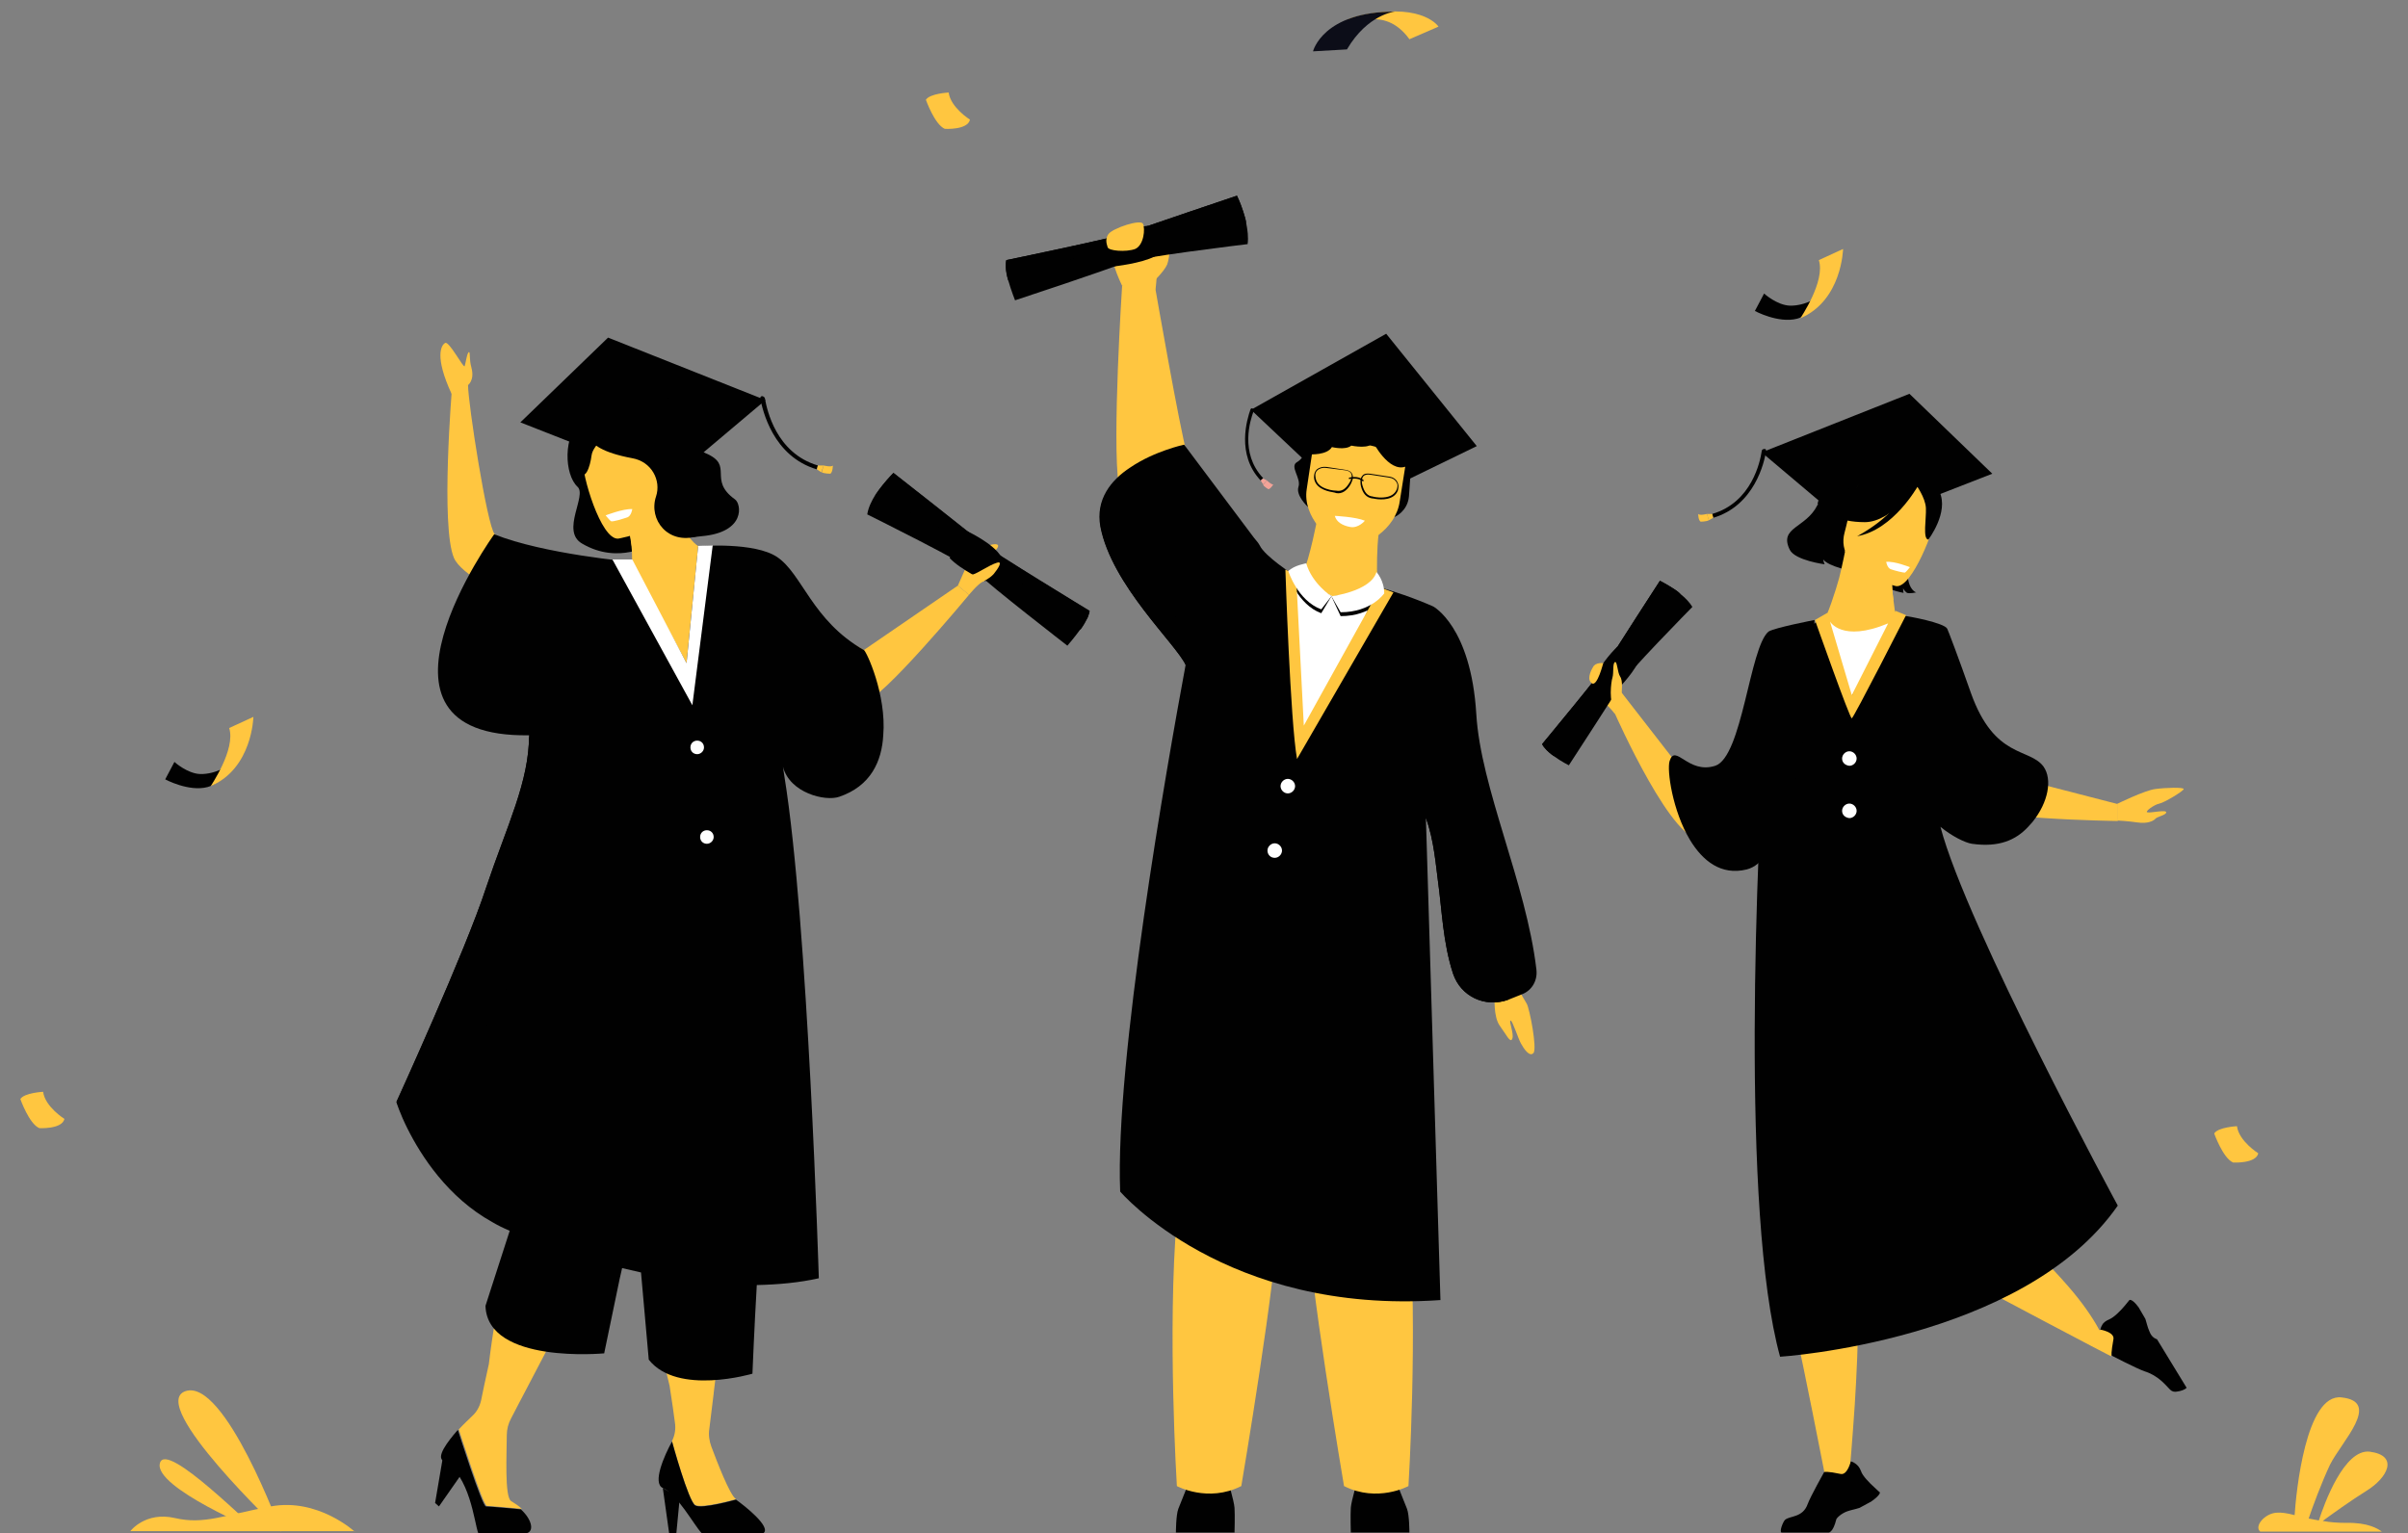 <?xml version="1.0" encoding="utf-8"?>
<!-- Generator: Adobe Illustrator 26.2.1, SVG Export Plug-In . SVG Version: 6.00 Build 0)  -->
<svg version="1.1" id="Layer_1" xmlns="http://www.w3.org/2000/svg" xmlns:xlink="http://www.w3.org/1999/xlink" x="0px" y="0px"
	 viewBox="0 0 497 316.5" style="enable-background:new 0 0 497 316.5;" xml:space="preserve">
<rect x="0" y="0" width="497" height="316.5" fill="#808080" stroke="none"/>
<style type="text/css">
	.st0{fill:#FFC640;}
	.st1{fill:#010101;}
	.st2{fill:#FFFFFF;}
	.st3{fill:#F3A398;}
	.st4{fill:#0C0D18;}
</style>
<g>
	<g>
		<g>
			<g>
				<path class="st0" d="M433.3,274.6c-1.5-2.8-3.7-5.9-6.4-9c-7.5-8.7-18-17.6-22.4-20c-3-1.7-2.6-8.2-1.9-16.3
					c1-12.1,2.4-27.6-6.7-35.7c-9.9-8.7-15.8-2.5-18.8,2.9c-0.1,0-0.2,0-0.3,0c-7.5,0.6-13.3,5.4-13.3,5.4s-1.6,11.2-0.5,23.1
					c0.2,2.1,0.4,4.3,0.6,6.5c0.1,0.6,0.1,1.3,0.2,1.9c1.2,12.6,2.6,24.9,3.6,27.7c1.2,3.6,4.3,18.5,6.7,30.5
					c1.8,8.9,3.2,16.3,3.2,16.3l4.5-4.6c0,0,0.5-5.7,1-13.1c0.8-12.5,1.4-29.8-1-33c-1-1.3-0.8-4.2-0.1-8.2c0.5-2.6,1.2-5.6,2-8.9
					c2.1,7.5,4.3,13.5,6,14.8c3.2,2.5,19.6,11.2,31.9,17.7c7.9,4.2,14.1,7.4,14.1,7.4l1.4-5.8L433.3,274.6z"/>
				<path class="st0" d="M333.3,147.4c0,0-1-1.4-2.2-2.3c-1.2-0.9-2.4-2.6-2-3.1c0.4-0.5,3.9-3.1,3.9-3.1l1.9,4.6L333.3,147.4z"/>
				<polygon class="st1" points="363.6,93.4 394.1,81.3 411.2,97.8 382.2,109.1 				"/>
				<path class="st0" d="M346.9,158.7L334.7,143l-1.4,4.3c0,0,12.5,28.3,18.2,25.7C354.1,171.8,346.9,158.7,346.9,158.7z"/>
				<path class="st1" d="M384.9,107.7c0,0-5.9,3.5-2.3,10.3c0,0-5.2-1-6.3-2.5c0,0,0.1,0.6,0.3,1c0,0-6.1-0.8-7.2-3
					c-2.3-4.7,3.3-4.4,5.7-9.2c3.2-6.3,8.1-11.3,15.2-7.8c0,0,9.8-0.5,5.4,12.1c-4.4,12.6-0.2,13.7-0.2,13.7s-1.3,0.3-1.9,0.1
					c0,0-0.7-0.5-0.8-1c0,0,0,0.8,0.1,1c0,0-4.7-0.8-6.5-3.1C384.6,116.9,383.6,110.2,384.9,107.7z"/>
				<path class="st0" d="M376.3,128C376.3,128,376.3,128,376.3,128C376.3,128,376.3,128,376.3,128z"/>
				<path class="st0" d="M390.8,123.9c0.2,1.6,0.4,3,0.5,3.6c0.1,0.5,1.1,9-0.8,9.1c-2,0.1-6.9,10.2-9.1,10.1
					c-2.5-0.1-4.7-18.7-5-18.7c0.6-0.3,2.6-6.4,3.2-8.7c0.7-2.8,1.3-5.9,1.3-5.9l10,0.6l0.6,0c-0.4,1.4-0.6,2.7-0.8,3.9
					c0,0.2,0,0.3-0.1,0.5C390.4,119.8,390.5,121.9,390.8,123.9z"/>
				<path class="st1" d="M379.4,112.4c0,0-1.6-5.2-1.3-9.1c0.2-2.8,4.7-10.8,14.4-6.7c0,0,2.4-0.6,4.6,2c1.8,2,4.1,6.1-1.7,13.9
					l-1.7,2.7L379.4,112.4z"/>
				<path class="st0" d="M390.8,123.9c-7-2.1-10-10.2-10-10.2c3,0.1,6.8,2.1,9.9,4.2c0,0.2,0,0.3-0.1,0.5
					C390.4,119.8,390.5,121.9,390.8,123.9z"/>
				<path class="st0" d="M391.3,121c0,0-12.7-3.1-10.6-11c2.1-7.9,1.8-13.6,10-11.9c8.2,1.7,9,5.1,8.9,7.9
					C399.5,108.8,394.6,121.6,391.3,121z"/>
				<path class="st1" d="M396.5,99.5c0,0-5.9,8.3-11.6,8.3c-5.7,0-7.6-2.1-7.6-2.1s4.9-2.2,7.3-7.6C384.6,98.1,395,94.4,396.5,99.5z
					"/>
				<path class="st1" d="M395.4,100c0,0,2,2.7,2.1,4.9c0.1,2.2-0.7,6.4,0.5,6.5c0,0,4.3-5.6,2.3-9.9C398.2,96.9,395.4,100,395.4,100
					z"/>
				<path class="st1" d="M395.8,100.4c0,0-5,9-12.5,10.3c0,0,8.3-4.2,10.5-10.4C396.1,94.1,395.8,100.4,395.8,100.4z"/>
				<path class="st2" d="M389.3,116c0,0,0.2,1.2,0.9,1.5c0.8,0.3,2.8,0.8,3,0.7c0.2-0.1,1-1.1,1-1.1S391,115.8,389.3,116z"/>
				<path class="st0" d="M384.5,236.2c-6.1-4.4-14.8-12.3-17.9-25.2c-0.6-6.4,4.5-12.5,10.1-14.5c4.4-0.4,8.6,1,10.6,6.5
					C390.4,210.9,387.4,224.5,384.5,236.2z"/>
				<path class="st0" d="M406.9,158.2l30.2,7.8v3.5c0,0-30-0.4-32-3.7C403.2,162.4,406.9,158.2,406.9,158.2z"/>
				<path class="st0" d="M437.1,165.9c0,0,5.5-2.7,7.7-3c2.2-0.3,5.9-0.4,5.9,0c0,0.4-4,2.8-5,3c-1.1,0.2-3.1,1.7-2.5,1.8
					c0.6,0.2,3.9-0.6,3.9,0c0,0.6-2,0.9-2.3,1.4c-0.4,0.4-1.6,1-3.6,0.7c-2-0.3-4.2-0.4-4.2-0.4V165.9z"/>
				<path class="st1" d="M437.1,248.9c-19.5,28-69.7,31.2-69.7,31.2c-8.2-29.8-4.8-105.1-2.9-133c-0.1-4.9,0.1-9,0.9-10.6
					c1.3-2.5,8-6.8,10.5-8.9c0,0,0.6-0.2,1.1-0.3c0.4,1.3,4.9,16.6,5.3,16.3c0.4-0.3,8.1-14.9,8.9-16.6c0.8,0,1.4,0,1.5,0.1
					c1.3,0.1,8.6,1.5,9.2,2.7c0.2,0.4,2.3,5.9,4.9,13.3c0,0,0,0,0,0c4.9,13.7,12.1,11.2,15,15.2c1.8,2.6,1,7.3-2.3,11.4
					c-0.3,0.3-0.6,0.7-0.9,1c-2.5,2.7-6,4.3-11.6,3.5c-1.4-0.2-4.2-1.6-6.5-3.5C405.9,191.3,437.1,248.9,437.1,248.9z"/>
				<path class="st0" d="M377.2,126.5l-2.6,1.5c0,0,7.2,20.4,7.6,20.3c0.4-0.1,11.2-21.3,11.2-21.3l-2.2-0.9l-8.9,17.4L377.2,126.5z
					"/>
				<path class="st1" d="M399.6,100.2c0,0-9.2-5.2-24.5,3.9l0.7-2.5c0.6-2.2,2.1-4.1,4.1-5.2c2.3-1.2,5.9-2.4,10.9-2.4
					c3.5,0,6.7,2,8.2,5.1L399.6,100.2z"/>
				<g>
					<g>
						<path class="st1" d="M353.6,106.9l-0.2-0.8c8.2-2.4,9.9-10.9,10.2-12.9c0-0.3,0.2-0.5,0.5-0.5l0,0c0.2-0.1,0.5,0.1,0.4,0.4
							C364.2,95.4,362.1,104.4,353.6,106.9z"/>
					</g>
					<polygon class="st0" points="353.4,106.1 352.3,106.1 352.7,107.4 353.6,106.9 					"/>
					<path class="st0" d="M352.3,106.1c0,0-1.5,0.4-1.8,0c0,0,0,1.3,0.5,1.6c0,0,1.2,0,1.7-0.3L352.3,106.1z"/>
				</g>
				<path class="st2" d="M377.7,128.3c0,0,2.4,4.4,12,0.4l-7.5,14.8L377.7,128.3z"/>
				<path class="st1" d="M374.5,128c0,0-1.3,42.2-11.7,50.3c-0.7,0.6-1.5,1-2.3,1.2c-5.3,1.3-9.1-1.8-11.7-6.1
					c-3.6-6-4.8-14.4-4.2-16.3c1.2-3.7,3.8,2.8,9.4,1c5.6-1.8,7.1-24.4,11-27.7C366.2,129.6,374.5,128,374.5,128z"/>
				<g>
					<path class="st1" d="M323.8,158c0,0-1.6-0.8-3.1-1.9c-0.7-0.5-1.4-1.1-1.8-1.6c-0.3-0.3-0.5-0.6-0.6-0.9
						c0,0,12.7-15.3,13.7-17.1c1-1.8,10.6-16.6,10.6-16.6s1.2,0.6,2.6,1.5c0.5,0.3,1.1,0.7,1.6,1.2c1,0.8,1.9,1.7,2.5,2.7
						c0,0-13.9,14.1-14.9,16.2C333.3,143.4,323.8,158,323.8,158z"/>
					<path class="st1" d="M320.7,156.1c-0.7-0.5-1.4-1.1-1.8-1.6c-0.3-0.3-0.5-0.6-0.6-0.9c0,0,12.7-15.3,13.7-17.1
						c1-1.8,10.6-16.6,10.6-16.6s1.2,0.6,2.6,1.5c0.5,0.3,1.1,0.7,1.6,1.2c-3.9,4-14.5,14.9-15.4,16.8
						C330.5,141.1,323.6,151.7,320.7,156.1z"/>
					<path class="st1" d="M333.8,133.5c0,0-3.7,3.6-4.2,6.1l3.9,3.1c0,0,3.4-3.4,4.5-5.8L333.8,133.5z"/>
				</g>
				<path class="st0" d="M334.7,143c0,0,0.3-2.5-0.3-3.3c-0.6-0.9-0.6-3.3-1.1-3c-0.5,0.3-0.2,2.2-0.5,3.2c-0.3,0.9-0.8,5.3,0.5,6.2
					C334.6,146.9,334.7,143,334.7,143z"/>
				<path class="st0" d="M330.9,136.9c0,0-1.6-0.2-2.1,0.8c-0.6,1-1.3,2.7-0.2,3.4C329.7,141.7,330.9,136.9,330.9,136.9z"/>
				<path class="st1" d="M386.2,310l-2.4,1.3c-0.9,0.3-1.6,0.4-2.5,0.7c-1.4,0.5-2.3,1.5-2.3,1.7c-0.7,2.8-1.6,2.7-1.6,2.7h-9.7
					c-0.5-0.2,0.3-2.2,0.7-2.6c0.9-0.9,3.7-0.4,4.7-3.3c0.6-1.6,3.4-6.6,3.4-6.6l0,0c0.1,0,0.6-0.2,3.4,0.4c1.4,0.3,2.1-2.6,2.1-2.6
					s0.5,0.1,1,0.5c0.4,0.3,0.8,0.7,1.1,1.5c0.3,1,1.8,2.5,2.8,3.4c0.6,0.6,1.1,1,1.1,1S388.2,308.6,386.2,310z"/>
				<path class="st1" d="M445.2,276.5C445.2,276.5,445.1,276.5,445.2,276.5c-0.2-0.1-1.1-0.3-1.6-1.7c-0.4-0.9-0.5-1.6-0.8-2.5
					l-1.4-2.4c-1.4-1.9-1.9-1.5-1.9-1.5s-0.4,0.5-0.9,1.1c-0.9,1.1-2.3,2.5-3.3,2.9c-0.7,0.3-1.2,0.7-1.4,1.1c-0.3,0.5-0.4,1-0.4,1
					s3,0.5,2.7,2c-0.5,2.8-0.4,3.3-0.3,3.4l0,0c0,0,5,2.6,6.7,3.2c2.9,0.9,4.4,2.9,5.3,3.8c0.4,0.4,0.9,0.5,1.4,0.4
					c0.8-0.1,1.7-0.4,2-0.8L445.2,276.5z"/>
				<path class="st2" d="M380.2,156.6c0-0.8,0.7-1.5,1.5-1.5c0.8,0,1.5,0.7,1.5,1.5c0,0.8-0.7,1.5-1.5,1.5
					C380.8,158,380.2,157.4,380.2,156.6z"/>
				<path class="st2" d="M380.2,167.4c0-0.8,0.7-1.5,1.5-1.5c0.8,0,1.5,0.7,1.5,1.5c0,0.8-0.7,1.5-1.5,1.5
					C380.8,168.8,380.2,168.2,380.2,167.4z"/>
			</g>
			<g>
				<path class="st0" d="M237.6,58.6c0,0,2.6-2.4,3.3-4c0.6-1.7,0.6-4.4,0.6-6.2c0,0-0.8-0.3-1,0.6c-0.2,0.9-0.5,2.8-1.3,3.2
					c-0.7,0.4-2.4,0.4-2.7,2.4C236,56.7,237.6,58.6,237.6,58.6z"/>
				<path class="st0" d="M231.6,59c0,0-2.4-4.9-1.9-6.5c0.5-1.6,7.8-3.3,8.8-2.6c1,0.7,0,9.9,0,9.9L231.6,59z"/>
				<path class="st0" d="M308.5,205.8c0,0-0.3,4,1,5.9c1.4,1.9,2.2,3.7,2.6,2.8c0.5-0.9-0.8-3.9-0.3-3.8c0.4,0.1,1.5,3.6,2.1,4.7
					c0.6,1.1,1.8,2.9,2.6,2c0.8-0.9-0.8-9.2-1.4-10.2c-0.6-1-2-3.4-2-3.4L308.5,205.8z"/>
				<polygon class="st1" points="258.2,84.6 286.1,68.9 304.8,92.1 279.3,104.5 				"/>
				<path class="st1" d="M269.9,92c0,0-0.6,2.5-2.2,3.4c-1.6,0.9,0.9,3.3,0.3,5.1c-0.6,1.8,1.9,4.1,1.9,4.1l18,2.1
					c0,0,2.6-1.1,2.9-4.2c0.2-3.1,0.5-6.9,0.5-6.9l-7.9-6l-11.3,0.5L269.9,92z"/>
				<g>
					<path class="st1" d="M209.5,62c0,0-0.8-2-1.4-4.1c-0.3-1-0.5-2-0.5-2.9c0-0.5,0-0.9,0.1-1.3c0,0,23.2-4.8,25.4-5.7
						c2.3-0.9,22.2-7.6,22.2-7.6s0.7,1.4,1.3,3.3c0.2,0.7,0.5,1.5,0.6,2.3c0.3,1.5,0.5,3,0.3,4.4c0,0-23.5,2.8-25.9,4
						C229.2,55.5,209.5,62,209.5,62z"/>
					<path class="st1" d="M208.1,57.9c-0.3-1-0.5-2-0.5-2.9c0-0.5,0-0.9,0.1-1.3c0,0,23.2-4.8,25.4-5.7c2.3-0.9,22.2-7.6,22.2-7.6
						s0.7,1.4,1.3,3.3c0.2,0.7,0.5,1.5,0.6,2.3c-6.6,0.8-24.5,3.1-26.8,4.2C228.3,51.2,214,55.9,208.1,57.9z"/>
					<path class="st1" d="M237,46.6c0,0-6.2,0.6-8.4,2.6l1.3,5.8c0,0,5.7-0.6,8.5-2.1L237,46.6z"/>
				</g>
				<path class="st1" d="M242.7,316.5c0,0,0-3.7,0.5-5c0.5-1.2,2.5-6.3,2.5-6.3h7.6c0,0,1.4,4.6,1.5,6.1c0.1,1.5,0,5.1,0,5.1H242.7z
					"/>
				<path class="st1" d="M290.9,316.5c0,0,0-3.7-0.5-5c-0.5-1.2-2.5-6.3-2.5-6.3h-7.6c0,0-1.4,4.6-1.5,6.1c-0.1,1.5,0,5.1,0,5.1
					H290.9z"/>
				<path class="st0" d="M271.9,107c0,0-1.5,8.1-3.1,11.7l-9.2,4.5l12.9,25.4l17.7-15.9l-5.9-11.4c0,0-0.6-11.3,1.2-15.2
					C287.3,102.1,271.9,107,271.9,107z"/>
				<path class="st0" d="M277.7,112.6c-3.4-0.6-8.9-6-8-11.6l1.3-8.7c0.3-2,2-3.5,3.7-3.2l12.9,2c1.7,0.3,2.9,2.1,2.6,4.2l-1.3,8.2
					C288.1,109.3,281.6,113.3,277.7,112.6z"/>
				<path class="st0" d="M243.6,187.6c0-1,1.3,40.3-0.7,63.8c-2,23.2,0,55.4,0,55.4s6.4,3.5,13.3,0c0,0,7.6-44.8,7.5-55.4
					c-0.1-11.3,8.2-62,8.2-62L243.6,187.6z"/>
				<path class="st0" d="M290.7,306.8c0,0-6.4,3.5-13.3,0c0,0-7.6-44.8-7.5-55.4c0-4.8-1.4-16.6-3.1-28.6
					c-2.3-16.5-5.1-33.4-5.1-33.4l29.5-1.8c0,0-2.4,40.7-0.4,63.9C292.7,274.5,290.7,306.8,290.7,306.8z"/>
				<g>
					<g>
						<path class="st1" d="M275,101.6c-1.3-0.2-3.7-0.9-3.8-3.1c0-0.7,0.2-1.2,0.6-1.6c0.5-0.4,1.2-0.6,2-0.5l3.9,0.6
							c0.7,0.1,1.2,0.4,1.4,0.9c0.4,0.8-0.2,1.8-0.4,2.2c-0.8,1.3-1.8,1.9-2.9,1.7C275.6,101.7,275.4,101.7,275,101.6z M273.7,96.6
							c-0.7-0.1-1.3,0.1-1.7,0.4c-0.4,0.3-0.6,0.8-0.5,1.4c0.1,1.2,0.8,2,2.2,2.5c1.1,0.4,2.1,0.4,2.1,0.4l0,0
							c1.1,0.2,1.9-0.3,2.7-1.6c0.2-0.3,0.7-1.2,0.4-1.9c-0.2-0.4-0.6-0.6-1.2-0.7L273.7,96.6z"/>
					</g>
					<g>
						<path class="st1" d="M283.9,103c-0.4-0.1-0.7-0.1-0.7-0.1c-1.2-0.2-1.9-1-2.3-2.5c-0.1-0.4-0.3-1.6,0.3-2.2
							c0.3-0.4,0.9-0.5,1.6-0.4l3.9,0.6c0.8,0.1,1.4,0.5,1.7,1.1c0.3,0.5,0.3,1.1,0.1,1.8C287.7,103.3,285.1,103.2,283.9,103z
							 M282.8,98c-0.6-0.1-1.1,0-1.4,0.3c-0.5,0.6-0.3,1.6-0.2,1.9c0.4,1.4,1,2.2,2.1,2.3l0,0c0,0,1,0.3,2.2,0.2
							c1.5-0.1,2.4-0.7,2.8-1.7c0.2-0.6,0.2-1.1-0.1-1.5c-0.3-0.5-0.8-0.8-1.5-0.9L282.8,98z"/>
					</g>
					<g>
						<path class="st1" d="M278.5,98.9c-0.1,0-0.1-0.1-0.1-0.1c0-0.1,0-0.2,0.1-0.2c0.1,0,1.7-0.5,2.9,0.5c0.1,0.1,0.1,0.1,0,0.2
							c-0.1,0.1-0.1,0.1-0.2,0C280.1,98.5,278.6,98.9,278.5,98.9C278.6,98.9,278.6,98.9,278.5,98.9z"/>
					</g>
				</g>
				<path class="st2" d="M275.1,123.1l-8.7-3.8c0,0-4.5,35.8,1.5,38c0,0,17.1-30.4,16-34.3L275.1,123.1z"/>
				<path class="st1" d="M269.6,117.1c0,0-2.5,0.4-3.7,1.6c0,0,1.9,6.1,6.8,7.9l2.1-3.5C274.8,123.1,270.8,121.2,269.6,117.1z"/>
				<path class="st1" d="M274.8,123.1c0,0,8.1-0.3,9.3-4.2c0,0,1.6,1.7,1.6,4.4c0,0-2.6,3.9-9,3.9L274.8,123.1z"/>
				<path class="st2" d="M275.5,106.5c0,0,4.3,0.2,6.2,1c0,0-1.3,1.6-3,1.3C277,108.5,275.8,107.7,275.5,106.5z"/>
				<path class="st0" d="M245,93.8c-3.9,2.5-9.3,5.8-13.6,8.4c-0.2-0.7-0.4-1.4-0.5-2c-1.4-9.2,0.7-41.2,0.7-41.2s1.5-0.7,3-0.9
					c2.8-0.2,3.9,1.7,3.9,1.7S243.4,88,245,93.8z"/>
				<path class="st1" d="M314.3,205.2l-3,1.2c-4.7,1.7-9.8-0.6-11.4-5.4c-2.1-6.4-2.3-13.3-3.1-19c-0.4-2.8-0.8-8.6-2.5-13.1
					c0,0,0,0,0,0l3,99.5c-44.4,3.1-66.1-22.4-66.1-22.4c-1.1-26.9,9.6-87.7,13.5-108.7c-1.9-4.3-15.3-16.5-17.6-28.6
					c-1-5.6,2.2-9.6,6.2-12.2c5-3.4,11.1-4.7,11.1-4.7l14.4,19.2c0.6,0.7,1,1.2,1.2,1.6c1.1,2.3,6.9,6,6.9,6
					c0,0.1,0.6,32.4,1.8,33.4c1.7-0.6,13-23.3,15.5-30.9c3.6,1,7.5,2.3,11.6,4.1c0,0,7.8,4.1,8.9,22.2c0.9,15.3,10.3,34.9,12.4,52.7
					C317.4,202.4,316.2,204.4,314.3,205.2z"/>
				<path class="st0" d="M265.3,117.6c0,0,1,31.3,2.4,39.1l19.9-34.4l-2.7-1l-15.8,28.5l-1.6-31.1L265.3,117.6z"/>
				<path class="st2" d="M269.6,116.3c0,0-2.5,0.4-3.7,1.6c0,0,1.9,6.1,6.8,7.9l2.1-2.7C274.8,123.1,270.8,120.5,269.6,116.3z"/>
				<path class="st2" d="M274.8,123.1c0,0,8.1-1,9.3-5c0,0,1.6,1.7,1.6,4.4c0,0-2.6,3.9-9,3.9L274.8,123.1z"/>
				<path class="st2" d="M264.3,162.3c0-0.8,0.7-1.5,1.5-1.5c0.8,0,1.5,0.7,1.5,1.5c0,0.8-0.7,1.5-1.5,1.5
					C265,163.8,264.3,163.1,264.3,162.3z"/>
				<path class="st2" d="M261.6,175.6c0-0.8,0.7-1.5,1.5-1.5c0.8,0,1.5,0.7,1.5,1.5c0,0.8-0.7,1.5-1.5,1.5
					C262.2,177.1,261.6,176.4,261.6,175.6z"/>
				<g>
					<g>
						<path class="st1" d="M260.2,99.2l0.5-0.5c-4.9-5.2-2.6-12.1-2-13.7c0.1-0.2,0-0.4-0.1-0.6l0,0c-0.2-0.2-0.4-0.1-0.5,0.1
							C257.4,86.5,255.1,93.8,260.2,99.2z"/>
					</g>
					<polygon class="st3" points="260.7,98.8 261.5,99.2 260.7,100 260.2,99.2 					"/>
					<path class="st3" d="M261.5,99.2c0,0,0.9,0.9,1.3,0.8c0,0-0.5,0.9-1,1c0,0-0.9-0.5-1.1-0.9L261.5,99.2z"/>
				</g>
				<path class="st1" d="M270.4,93.8c0,0,3.5,0.2,4.5-1.5c0,0,2.8,0.7,4-0.3c0,0,4.3,0.9,4.4-0.9c0,0,3.3,6.6,6.9,5.2
					c3.6-1.4-5.8-8.1-5.8-8.1l-13.5,1.6L270.4,93.8z"/>
				<path class="st1" d="M270.6,88.9l-0.7,3.1c0,0,9.6-3.4,21.4,3.4l-0.1-5c0-1-0.5-1.9-1.2-2.5c-2.1-1.8-7.2-5.2-16.6-2.5
					C272,85.8,270.9,87.6,270.6,88.9z"/>
				<path class="st0" d="M228.6,51c0-0.2-0.7-1.5,0.2-2.7c0.9-1.2,6.6-3.1,7.1-2.1c0.5,1,0.2,4.4-1.6,5.2
					C232.4,52.1,228.7,51.8,228.6,51z"/>
				<path class="st1" d="M244.8,137.4c-1.9-4.3-15.3-16.5-17.6-28.6c-1-5.6,2.2-9.6,6.2-12.2c0,0-1.9,8.5,3.4,16.1
					C242.1,120.3,244.8,137.4,244.8,137.4z"/>
				<path class="st1" d="M311.3,206.4c-4.7,1.7-9.8-0.6-11.4-5.4c-2.1-6.4-2.3-13.3-3.1-19c-0.4-2.8-0.8-8.6-2.5-13.1
					c0.2,0.2,5.3,8.3,9.9,21.4C308.9,203.7,307.5,205.6,311.3,206.4z"/>
			</g>
			<path class="st0" d="M491.6,316.2h-25.1c-1.3-1.1,0.9-3.7,3.3-3.9c1-0.1,2.3,0.1,3.8,0.5c0.3-4.6,2.3-25.2,9.7-24.3
				c8.3,0.9,0,9.1-2.4,13.9c-1.7,3.6-3.6,8.7-4.4,11.1c0.7,0.1,1.4,0.3,2.1,0.4c1.1-3.4,5.2-14.8,10.5-14.2c6.1,0.8,3.7,5.4-0.7,8.1
				c-3.2,2-7.1,4.8-9,6.2c1.6,0.3,3.2,0.4,4.9,0.4C488.7,314.3,490.8,315.6,491.6,316.2z"/>
			<g>
				<path class="st0" d="M58,316.2c0,0-11.6-31.7-19.7-29C30.2,289.9,58,316.2,58,316.2z"/>
				<path class="st0" d="M53.6,316.2c-1,0-19.4-19.1-20.6-14.1C31.7,307.1,53.6,316.2,53.6,316.2z"/>
				<path class="st0" d="M73.2,316.2c0,0-7.6-7-17.3-5.2c-9.7,1.8-13.8,3.8-19.8,2.4c-6.1-1.4-9.2,2.7-9.2,2.7H73.2z"/>
			</g>
			<g>
				<path class="st0" d="M147.3,287.7c0,0,0-0.1,0-0.1c1.6-13.3,4.6-37.2,6.1-45.3c2.1-11.5-1.7-54.8-1.7-54.8s-17.2-2.9-19.4-1.3
					c-0.9-0.2-1.6-0.3-1.9,0c-13.6,13.2-10.5,47.3-13.1,49.3c-6.3,4.7-13.4,20.9-16.4,46.1c-0.7,3.2-1.3,5.9-1.6,7.5
					c-0.3,1.3-0.9,2.4-1.9,3.3c-0.7,0.7-1.7,1.6-2.7,2.7c0,0,0,0,0,0c0.1,0.3,5,15.8,5.8,15.8c0.8,0,7.2,0.6,7.2,0.6
					c-0.6-0.6-1.4-1.1-2.2-1.6c-1.4-0.8-0.9-10.1-0.9-13.6c0-1.2,0.3-2.4,0.9-3.5c0.7-1.4,2-3.8,3.5-6.7l0,0c0,0,0,0,0,0
					c6.2-11.9,17.4-33.2,21.7-40.2c1.7-2.7,3.7-7.8,5.9-13.8c0.7,2.6,1.1,4.4,0.7,5c-4.2,6.7-5.2,24.3,0.9,49v0c0,0,0,0,0,0
					c0.5,3.3,0.9,5.9,1.1,7.6c0.2,1.3,0,2.6-0.6,3.8c0,0,3.4,12.5,4.8,13.2c1.4,0.8,8.4-1.2,8.4-1.2c-1.3-0.9-3.9-7.7-5.1-10.9
					c-0.4-1.1-0.6-2.4-0.4-3.6C146.6,293.5,146.9,290.9,147.3,287.7z"/>
				<polygon class="st1" points="91.4,300.9 89.8,310.3 90.6,311 95.7,303.7 				"/>
				<path class="st1" d="M91.5,301.6c5.5,2.9,6.4,12.8,7.2,14.9h10.1c1.5-0.5,0.9-2.9-1.3-4.9c0,0-6.4-0.6-7.2-0.6
					c-0.8,0-5.7-15.5-5.8-15.8C92.3,297.7,90,300.8,91.5,301.6z"/>
				<polygon class="st1" points="136.8,307.2 138.1,316.5 139.6,316.5 140.3,309.2 				"/>
				<path class="st1" d="M136.8,307.2c3.1,1.4,6.4,7.6,8,9.3h12.8c1.6-1.3-4-5.7-5.7-6.9c0,0-7.1,2-8.4,1.2
					c-1.4-0.8-4.8-13.2-4.8-13.2C137.1,300.5,134.6,306.2,136.8,307.2z"/>
				<polygon class="st1" points="158,82.6 125.5,69.7 107.4,87.2 138.2,99.3 				"/>
				<path class="st1" d="M142.8,88.5c0,0,0.1,3.9,2.9,5.1c5.9,2.5,0.3,5.4,6,9.5c1.3,0.9,2.3,6.8-6.9,7.6
					c-9.2,0.9-10.3,1.6-10.3,1.6s-6.8,4.4-14.4-0.1c-4.4-2.6,1.1-9.9-0.9-11.7c-2.7-2.5-3.1-10.6,0.9-14c3.9-3.4,10.2-5.3,10.2-5.3
					L142.8,88.5z"/>
				<g>
					<g>
						<path class="st1" d="M168.6,96.9l0.2-0.8c-8.7-2.6-10.5-11.6-10.9-13.7c0-0.3-0.2-0.5-0.5-0.6l0,0c-0.3-0.1-0.5,0.2-0.5,0.4
							C157.4,84.7,159.5,94.2,168.6,96.9z"/>
					</g>
					<polygon class="st0" points="168.8,96.1 170,96.1 169.5,97.5 168.6,96.9 					"/>
					<path class="st0" d="M170,96.1c0,0,1.6,0.4,1.9,0c0,0,0,1.3-0.5,1.7c0,0-1.3,0-1.8-0.3L170,96.1z"/>
				</g>
				<path class="st0" d="M144.8,113.1c-0.6-0.1-2.6-1.6-3.5-4c-1.1-2.9-2-6-2-6l-2.8,0.5l-7.5,1.2l-0.6,0.1c0.6,1.6,1.1,3.1,1.4,4.5
					c0.6,2.5,0.8,4.6,0.7,6.2c-0.1,1.6-0.9,2-1.4,2.4c-0.2,0.1,8,26.9,11.9,25.6C144.4,142.3,145.1,113,144.8,113.1z"/>
				<path class="st0" d="M130.5,115.5c4.5-1.8,8.9-12.5,8.9-12.5c-0.9-0.1-1.9,0.1-2.8,0.5c-2.5,1-5,3.4-6.8,5.8
					C130.3,111.8,130.5,113.9,130.5,115.5z"/>
				<path class="st0" d="M127.6,111.2c0,0,13.5-2.2,12-10.5c-1.5-8.4-0.8-14.3-9.4-13.2c-8.7,1-9.8,4.5-9.9,7.4
					C120,97.8,124,111.5,127.6,111.2z"/>
				<path class="st0" d="M126.4,119c0,0-22.7-6.8-24.3-8.7c-1.6-1.9-5.5-27.1-5.5-30.8l-3.3,0.5c0,0-2.4,28.7,0.4,35.2
					c2.8,6.5,31.5,16.8,31.5,16.8L126.4,119z"/>
				<path class="st0" d="M144.1,112.7c0,0-2.8,8.7-13.7,3.2l11.5,25.2l3-22.6L144.1,112.7z"/>
				<path class="st0" d="M153.4,115.3c0,0-1.4,4.5,24.9,18.9l19.4-13.3l2.3,1.9c0,0-18.6,22.4-21.5,21.9
					c-2.9-0.5-22.9-13.6-22.9-13.6L153.4,115.3z"/>
				<path class="st1" d="M178.3,134.2c-10.7-6.1-12.7-15.7-17.9-19.2c-4.6-3.1-15.7-2.3-16.3-2.2l-2.4,24.1L130.4,116
					c0,0-18.2-1.6-28.4-5.7c0,0-30.4,42.1,7.2,41.5c0,9.7-4.5,18.5-8.9,31.6c-4.3,13-18.5,44.1-18.5,44.1s0.7,2.3,2.3,5.5
					c2.8,5.6,8.3,14.2,17.5,19.3c1,0.6,2.2,1.2,3.6,1.8l-4.1,12.7l0,0l-0.9,2.8c0.4,12.1,24.5,9.8,24.5,9.8l3.2-15.4l0.5-2.2
					c1.3,0.3,2.6,0.6,3.9,0.9l1.6,18c5.9,7.5,21.4,2.9,21.4,2.9s0.4-9.9,0.9-18.3c4.5-0.1,8.8-0.5,12.8-1.4c0,0-2.2-73.4-7.1-103.6
					c-0.1-0.7-0.2-1.4-0.3-2c1.4,5.4,8.7,7.2,11.6,6.2c6.5-2.2,8.8-7.3,9.1-12.7C183,143.4,178.8,134.4,178.3,134.2z"/>
				<path class="st2" d="M130.5,105.1c0,0-0.2,1.4-1,1.7c-0.9,0.3-3.1,1-3.4,0.8c-0.2-0.1-1.1-1.2-1.1-1.2S128.6,105,130.5,105.1z"
					/>
				<path class="st0" d="M96.6,79.5c0,0,1.4-1,0.7-3.6c-0.5-1.8-0.2-3.2-0.5-3.2c-0.4,0-0.7,2.4-0.9,2.9c-0.2,0.5-3.2-5.2-4-4.8
					c-0.8,0.4-2.3,2.7,1.3,10.5L96.6,79.5z"/>
				<path class="st0" d="M197.7,120.9c0,0,2.1-4.9,2.8-5.9c1.4-2,5.2-3.2,5.5-2.4c0.2,0.9-2.5,2.2-2.6,4.2c0,0.6,1.1-0.5,1.8-1
					c0.4-0.3,0.7,0,0.5,0.3c-1.1,1.7-1.8,3.4-2.9,4c-1.1,0.6-2.8,2.7-2.8,2.7L197.7,120.9z"/>
				<polygon class="st2" points="144.1,112.7 141.7,136.9 130.5,115.5 126.4,115.5 142.9,145.6 147.1,112.6 				"/>
				<path class="st1" d="M122,87.7c0,0-3.9,4.6,8.5,6.9c4,0.7,6,4.6,4.9,7.9c-1.6,4.8,2.5,10,8.5,8.2c4.8-1.5-3-23.8-7.2-24.2
					C132.4,86.2,122,87.7,122,87.7z"/>
				<path class="st1" d="M126.4,88.8c0,0-4,2.9-4.3,5.2c-0.3,2.3-1.3,5.6-2.8,3.3c-1.5-2.3-1.8-5.5,0-7.6c1.8-2.1,5.8-3.1,6.6-2.3
					C126.7,88,126.4,88.8,126.4,88.8z"/>
				<path class="st1" d="M119.3,87.5c0,0,7.6-6.6,23.8,3.1l0.2-4c-0.6-2.4-1.4-2.4-3.5-3.5c-2.4-1.3-6.2-2.6-11.6-2.5
					c-3.7,0-5.9-0.4-7.5,2.8L119.3,87.5z"/>
				<g>
					<path class="st1" d="M220.3,133.3c0,0,1.4-1.6,2.7-3.4c0.6-0.8,1.1-1.7,1.5-2.5c0.2-0.5,0.3-0.9,0.4-1.3
						c0,0-20.2-12.3-22.1-13.9c-1.8-1.6-18.4-14.6-18.4-14.6s-1.1,1.1-2.3,2.6c-0.5,0.6-0.9,1.2-1.4,1.9c-0.8,1.3-1.5,2.7-1.7,4.1
						c0,0,21.2,10.5,23.1,12.4C203.9,120.6,220.3,133.3,220.3,133.3z"/>
					<path class="st1" d="M223,130c0.6-0.8,1.1-1.7,1.5-2.5c0.2-0.5,0.3-0.9,0.4-1.3c0,0-20.2-12.3-22.1-13.9
						c-1.8-1.6-18.4-14.6-18.4-14.6s-1.1,1.1-2.3,2.6c-0.5,0.6-0.9,1.2-1.4,1.9c6,3,22.1,11.1,23.8,12.9
						C206.2,116.9,218.1,126.2,223,130z"/>
					<path class="st1" d="M199.5,109.6c0,0,5.6,2.6,7.1,5.3l-3.2,5.1c0,0-5.2-2.4-7.4-4.8L199.5,109.6z"/>
				</g>
				<path class="st0" d="M202.8,120.1c0,0,1.4-0.6,2.3-1.6c0.9-1.1,2-2.8,0.6-2.3c-1.4,0.4-4,2.2-4.9,2.4c-1,0.2-0.6,0.9-0.7,1.1
					C200,119.9,202.8,120.1,202.8,120.1z"/>
				<path class="st1" d="M81.9,227.4c0,0,0.7,2.3,2.3,5.5c6.1-6.4,14.6-16.7,20.5-29.1c10.2-21.3,4.5-52.1,4.5-52.1
					c0,9.7-4.5,18.5-8.9,31.6C96.1,196.3,81.9,227.4,81.9,227.4z"/>
				<path class="st2" d="M145.3,154.3c0-0.8-0.6-1.4-1.4-1.4c-0.8,0-1.4,0.6-1.4,1.4s0.6,1.4,1.4,1.4
					C144.6,155.7,145.3,155.1,145.3,154.3z"/>
				<path class="st2" d="M147.3,172.8c0-0.8-0.6-1.4-1.4-1.4c-0.8,0-1.4,0.6-1.4,1.4c0,0.8,0.6,1.4,1.4,1.4
					C146.6,174.2,147.3,173.6,147.3,172.8z"/>
			</g>
			<g>
				<path class="st1" d="M375.8,61c0,0-3,2.2-6.4,2.1c-2.6-0.1-5.2-2.4-5.3-2.5l-1.9,3.6c0,0,4.8,2.6,8.7,1.6c1.2-0.3,3.1-1.6,4-2.5
					C375.9,62.2,375.8,61,375.8,61z"/>
				<path class="st0" d="M375.4,53.7l5-2.3c0,0-0.2,10.6-8.8,14.3C371.6,65.6,376.8,58.1,375.4,53.7z"/>
			</g>
			<g>
				<path class="st1" d="M47.7,157.7c0,0-3,2.2-6.4,2.1c-2.6-0.1-5.2-2.4-5.3-2.5l-1.9,3.6c0,0,4.8,2.6,8.7,1.6
					c1.2-0.3,3.1-1.6,4-2.5C47.8,158.9,47.7,157.7,47.7,157.7z"/>
				<path class="st0" d="M47.3,150.3l5-2.3c0,0-0.2,10.6-8.8,14.3C43.5,162.2,48.7,154.7,47.3,150.3z"/>
			</g>
			<g>
				<path class="st0" d="M278.2,5.6c0,0,7.3-5,12.7,2.5l6-2.6c0,0-3-4.7-14.6-2.6C274.7,4.3,278.2,5.6,278.2,5.6z"/>
				<path class="st4" d="M271,10.6c0,0,2-8.2,16.9-8.2c0,0-5.6,0.5-9.9,7.8L271,10.6z"/>
			</g>
			<path class="st0" d="M200.2,24.7c0,0-4-2.5-4.4-5.6c0,0-3.9,0.2-4.7,1.5c0,0,1.8,5.1,3.9,6C195,26.6,199.7,26.9,200.2,24.7z"/>
			<path class="st0" d="M466.1,238.1c0,0-4-2.5-4.4-5.6c0,0-3.9,0.2-4.7,1.5c0,0,1.8,5.1,3.9,6C460.8,240,465.6,240.3,466.1,238.1z"
				/>
			<path class="st0" d="M13.3,231c0,0-4-2.5-4.4-5.6c0,0-3.9,0.2-4.7,1.5c0,0,1.8,5.1,3.9,6C8,232.9,12.8,233.2,13.3,231z"/>
		</g>
	</g>
</g>
</svg>
